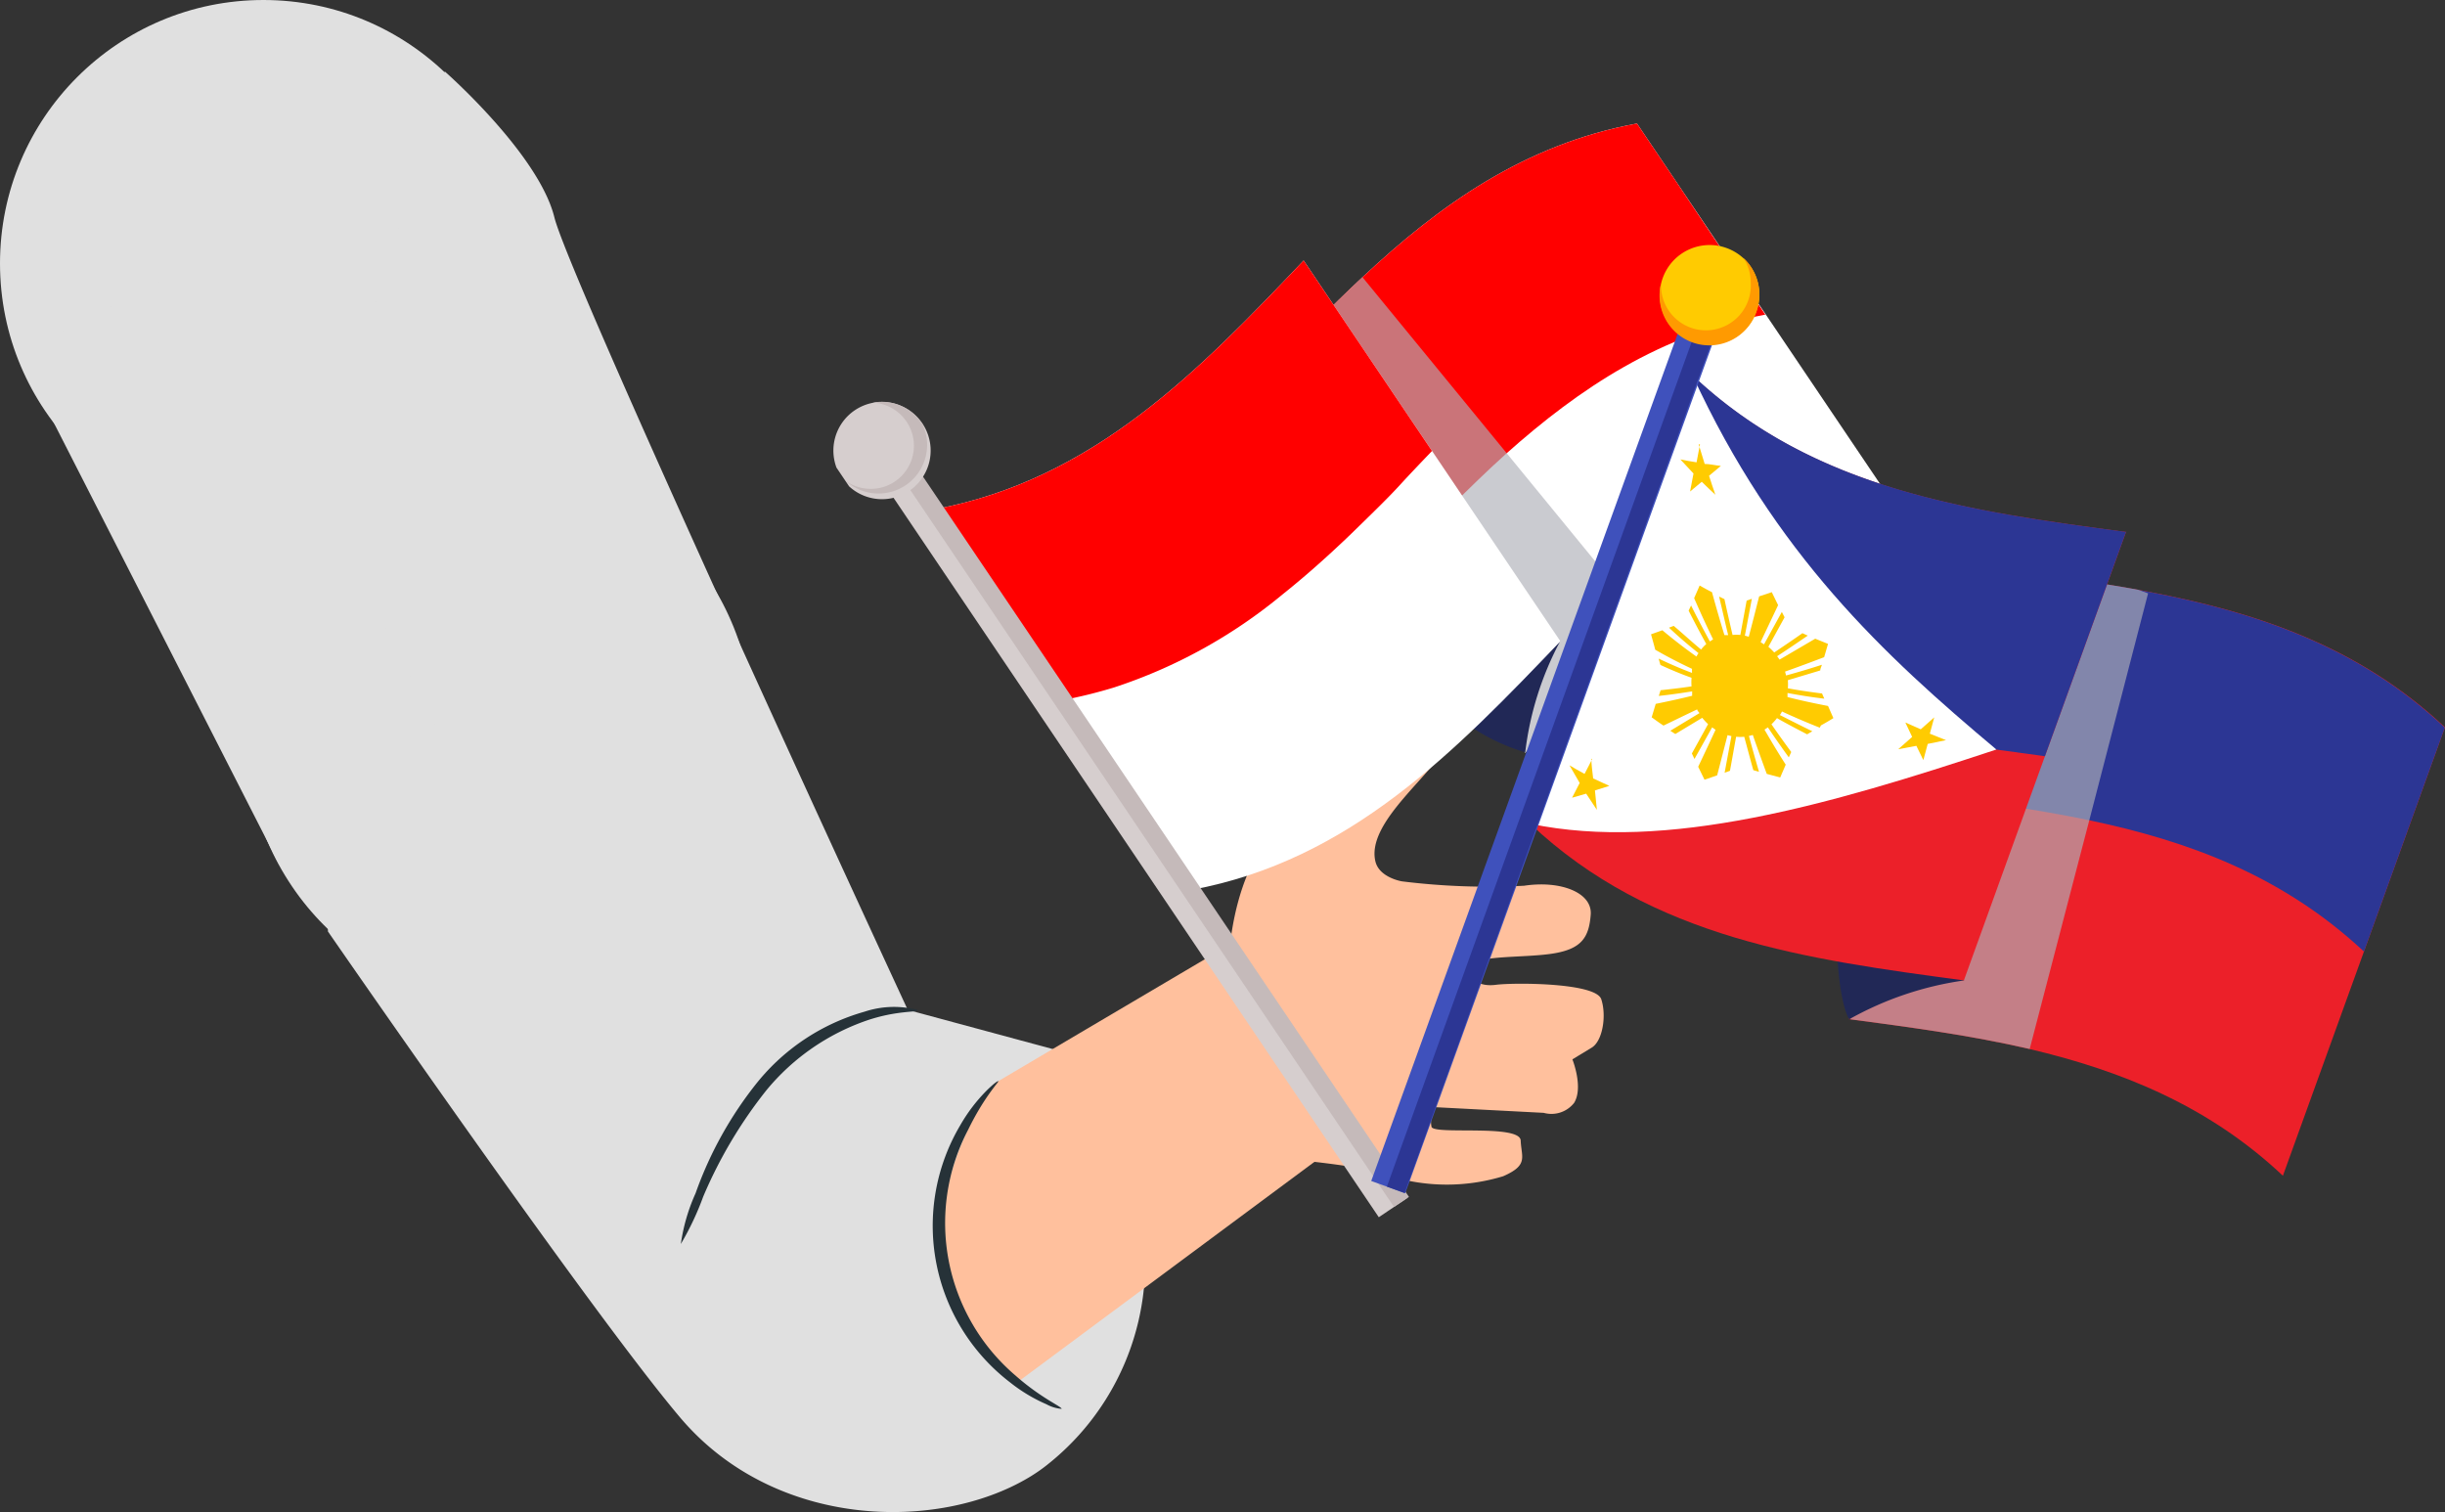 <svg xmlns="http://www.w3.org/2000/svg" xmlns:xlink="http://www.w3.org/1999/xlink" viewBox="0 0 150.83 93.28"><rect x="0" y="0" width="150.83" height="93.28" fill="#333333" stroke="none"/><defs><clipPath id="clip-path" transform="translate(0 -2.59)"><rect x="62.39" y="9.69" width="52.81" height="59.35" transform="translate(-6.83 56.38) rotate(-34)" style="fill:none"/></clipPath><clipPath id="clip-path-3" transform="translate(0 -2.59)"><rect x="84.8" y="18.66" width="10.69" height="29.93" transform="translate(-3.39 56.16) rotate(-34)" style="fill:none"/></clipPath><clipPath id="clip-path-4" transform="translate(0 -2.59)"><rect x="88.15" y="27.71" width="61.58" height="54.8" transform="translate(26.73 148.28) rotate(-70.16)" style="fill:none"/></clipPath><clipPath id="clip-path-6" transform="translate(0 -2.59)"><rect x="109.04" y="47.18" width="31.06" height="11.09" transform="matrix(0.34, -0.94, 0.94, 0.34, 32.69, 152.01)" style="fill:none"/></clipPath></defs><g id="Layer_2" data-name="Layer 2"><g id="Layer_1-2" data-name="Layer 1"><circle cx="16.25" cy="16.25" r="16.25" style="fill:#e0e0e0"/><ellipse cx="30.81" cy="45.13" rx="15.69" ry="16.5" style="fill:#e0e0e0"/><path id="Path_32606" data-name="Path 32606" d="M27.44,7s5.79,5.08,6.76,9S56,64.89,56,64.89l10.33,2.79L69,73.41A15.92,15.92,0,0,1,64.54,93a10.16,10.16,0,0,1-1.1.75c-5.59,3.32-15.62,3.19-21.47-3.7-5.54-6.54-21.74-30-21.74-30V31.26Z" transform="translate(0 -2.59)" style="fill:#e0e0e0"/><path id="Path_32607" data-name="Path 32607" d="M61.32,69.44l14.86-8.77,7.16,8.77-1.48,4.25L62.71,87.9a12.74,12.74,0,0,1-4.45-7.7c-.89-5.33,3.06-10.76,3.06-10.76" transform="translate(0 -2.59)" style="fill:#ffc09d"/><path id="Path_32608" data-name="Path 32608" d="M56.6,64.91c0,.14-1.26,0-3.12.63a13.9,13.9,0,0,0-6.18,4.28,28.14,28.14,0,0,0-3.92,6.59A17.46,17.46,0,0,1,42,79.33a11.47,11.47,0,0,1,.91-3.13,23.4,23.4,0,0,1,3.84-6.88A13.1,13.1,0,0,1,53.33,65a5.78,5.78,0,0,1,3.27-.11" transform="translate(0 -2.59)" style="fill:#263238"/><path id="Path_32609" data-name="Path 32609" d="M75.84,65.54c-.08-.27-.69-6.58,2-10.7a23.79,23.79,0,0,1,6.57-6.73c1.46-1.17,4.49-5.7,5-4.6a5.9,5.9,0,0,1,0,4.73c-.77,2-5.17,5-4.56,7.5.25,1,1.64,1.22,1.64,1.22a43,43,0,0,0,7.53.27c2.23-.34,4.22.41,4.11,1.79s-.54,2.12-2.38,2.4-4.84.07-5,.82.46,1.24,1.54,1.1,6.15-.14,6.49.89.08,2.61-.61,3L97,67.94s.69,1.72.11,2.68a1.78,1.78,0,0,1-1.88.62l-6.72-.35a1.8,1.8,0,0,0-.2,1.22c.2.5,5.46-.19,5.5.84s.5,1.51-1.08,2.2a11.93,11.93,0,0,1-6.95,0C84.37,74.47,78.41,74,78.41,74Z" transform="translate(0 -2.59)" style="fill:#ffc09d"/><path id="Path_32619" data-name="Path 32619" d="M65.49,89.5a2.27,2.27,0,0,1-.93-.28,10,10,0,0,1-2.26-1.36A12.17,12.17,0,0,1,59.24,72a10.29,10.29,0,0,1,1.6-2.11c.44-.44.72-.64.75-.6s-.9,1-1.87,3a12.37,12.37,0,0,0,2.93,15.16c1.62,1.43,2.9,1.93,2.84,2.06" transform="translate(0 -2.59)" style="fill:#263238"/><rect x="8.5" y="19.62" width="12.5" height="35.4" transform="translate(-15.35 8.19) rotate(-27.03)" style="fill:#e0e0e0"/><g id="Group_11903" data-name="Group 11903"><g style="clip-path:url(#clip-path)"><g id="Group_11902" data-name="Group 11902"><g id="Group_11901" data-name="Group 11901"><g style="clip-path:url(#clip-path)"><g id="Group_11900" data-name="Group 11900"><path id="Path_32645" data-name="Path 32645" d="M101,10.21l15.84,23.48c-6,1.12-10.72,4.06-15,7.73-2.72,2.34-5.24,5-7.76,7.61L78.24,25.54c1.91-2,3.82-4,5.81-5.85,4.77-4.46,10-8.2,16.93-9.48" transform="translate(0 -2.59)" style="fill:#fff"/><path id="Path_32646" data-name="Path 32646" d="M101,10.21,108.9,22c-6.45,1.2-11.45,4.53-16,8.59-2.35,2.12-4.56,4.43-6.78,6.74L78.24,25.54c1.91-2,3.82-4,5.81-5.85,4.77-4.46,10-8.2,16.93-9.48" transform="translate(0 -2.59)" style="fill:red"/><g id="Group_11899" data-name="Group 11899" style="opacity:0.66"><g id="Group_11898" data-name="Group 11898"><g style="clip-path:url(#clip-path-3)"><g id="Group_11897" data-name="Group 11897"><path id="Path_32647" data-name="Path 32647" d="M101.85,41.42c-2.72,2.34-5.24,5-7.76,7.61L78.24,25.54c1.91-2,3.82-4,5.81-5.85l8.89,10.85Z" transform="translate(0 -2.59)" style="fill:#afb0b8"/></g></g></g></g><path id="Path_32648" data-name="Path 32648" d="M94.09,49a19.41,19.41,0,0,1,2.17-6.88l-4.85,3.6-.85,1.58A12.3,12.3,0,0,0,94.09,49" transform="translate(0 -2.59)" style="fill:#212856"/><path id="Path_32649" data-name="Path 32649" d="M80.42,18.66,96.26,42.15c-6.47,6.76-12.94,13.51-22.73,15.33L57.69,34C67.48,32.17,74,25.42,80.42,18.66" transform="translate(0 -2.59)" style="fill:#fff"/><path id="Path_32650" data-name="Path 32650" d="M80.42,18.66l7.92,11.75c-.68.71-1.36,1.42-2,2.12s-1.52,1.56-2.3,2.32c-.45.44-.89.87-1.34,1.29-1.16,1.09-2.34,2.13-3.57,3.11A31.79,31.79,0,0,1,68.72,45a30,30,0,0,1-3.11.77L57.69,34C67.48,32.17,74,25.42,80.42,18.66" transform="translate(0 -2.59)" style="fill:red"/><rect id="Rectangle_6927" data-name="Rectangle 6927" x="69.44" y="26.61" width="2.15" height="55.19" transform="translate(-18.25 46.11) rotate(-34)" style="fill:#d6cece"/><rect id="Rectangle_6928" data-name="Rectangle 6928" x="70.39" y="26.32" width="1.11" height="55.19" transform="matrix(0.83, -0.56, 0.56, 0.83, -18.02, 46.3)" style="fill:#c5baba"/><path id="Path_32651" data-name="Path 32651" d="M56.88,28.68a3,3,0,1,1-4.12-.8h0a3,3,0,0,1,4.12.8" transform="translate(0 -2.59)" style="fill:#d6cece"/><path id="Path_32652" data-name="Path 32652" d="M56.87,28.68a3,3,0,0,1-4.7,3.57,2.66,2.66,0,1,0,1.67-4.82,2.94,2.94,0,0,1,3,1.25" transform="translate(0 -2.59)" style="fill:#c5baba"/></g></g></g></g></g></g><g id="Group_11885" data-name="Group 11885"><g style="clip-path:url(#clip-path-4)"><g id="Group_11884" data-name="Group 11884"><g id="Group_11883" data-name="Group 11883"><g style="clip-path:url(#clip-path-4)"><g id="Group_11882" data-name="Group 11882"><path id="Path_32625" data-name="Path 32625" d="M150.83,47.46l-10,27.66c-4.59-4.33-10-6.49-15.64-7.82-3.62-.84-7.37-1.34-11.13-1.84l10-27.66c2.84.38,5.68.76,8.46,1.29,6.66,1.26,13,3.37,18.31,8.37" transform="translate(0 -2.59)" style="fill:#ec2029"/><path id="Path_32626" data-name="Path 32626" d="M150.83,47.46l-5,13.83c-5-4.67-10.81-6.82-17-8.11-3.21-.67-6.5-1.11-9.8-1.55l5-13.83c2.84.38,5.68.76,8.46,1.29,6.66,1.26,13,3.37,18.31,8.37" transform="translate(0 -2.59)" style="fill:#2c3694"/><g id="Group_11881" data-name="Group 11881" style="opacity:0.66"><g id="Group_11880" data-name="Group 11880"><g style="clip-path:url(#clip-path-6)"><g id="Group_11879" data-name="Group 11879"><path id="Path_32627" data-name="Path 32627" d="M125.21,67.3c-3.62-.84-7.37-1.34-11.13-1.84l10-27.66c2.84.38,5.68.76,8.46,1.29l-3.65,14.09Z" transform="translate(0 -2.59)" style="fill:#afb0b8"/></g></g></g></g><path id="Path_32628" data-name="Path 32628" d="M114.09,65.46a20.24,20.24,0,0,1,7.09-2.39l-6-1.86-1.84.26s.11,2.92.74,4" transform="translate(0 -2.59)" style="fill:#212856"/><path id="Path_32629" data-name="Path 32629" d="M131.15,35.41l-10,27.66c-9.62-1.29-19.24-2.57-26.75-9.66l10-27.65c7.53,7.09,17.15,8.37,26.76,9.65" transform="translate(0 -2.59)" style="fill:#ec2029"/><path id="Path_32630" data-name="Path 32630" d="M131.15,35.41l-5,13.83-3-.41c-1.12-.16-2.24-.32-3.35-.51-.64-.1-1.27-.21-1.9-.33-1.62-.3-3.22-.66-4.8-1.09A33,33,0,0,1,102,41.72a27.37,27.37,0,0,1-2.56-2.14l5-13.82c7.53,7.09,17.15,8.37,26.76,9.65" transform="translate(0 -2.59)" style="fill:#2c3694"/><path id="Path_32631" data-name="Path 32631" d="M123.14,48.83c-10.25,3.4-20.33,6.32-28.72,4.58l10-27.65c5.06,11,11.81,17.26,18.74,23.07" transform="translate(0 -2.59)" style="fill:#fff"/><path id="Path_32632" data-name="Path 32632" d="M112.33,47.34c.26-.14.51-.29.77-.45l-.33-.75c-.84-.16-1.68-.34-2.5-.55,0-.08,0-.17,0-.25.75.14,1.5.26,2.27.35l-.14-.32c-.71-.09-1.41-.19-2.11-.32a2.79,2.79,0,0,0,0-.5l2-.6c0-.12.07-.23.1-.35-.74.24-1.48.46-2.21.66l-.06-.24c.79-.28,1.6-.58,2.41-.89l.24-.82-.79-.32-2.2,1.29-.15-.21c.63-.41,1.26-.84,1.89-1.27l-.33-.15c-.58.41-1.16.8-1.74,1.19a4,4,0,0,0-.36-.35l1-1.82-.17-.33-1.1,2-.21-.14,1.08-2.28-.39-.8-.78.26c-.21.83-.42,1.66-.64,2.49l-.24-.07.43-2.27-.32.11-.39,2.12a1.94,1.94,0,0,0-.48,0c-.17-.73-.34-1.47-.5-2.21l-.33-.16c.19.8.37,1.6.56,2.38l-.23,0c-.27-.87-.52-1.75-.77-2.65-.26-.13-.51-.27-.76-.41l-.34.78c.38.87.77,1.72,1.17,2.54l-.2.13c-.39-.72-.78-1.46-1.16-2.22l-.15.32c.36.71.72,1.39,1.09,2.06a2.08,2.08,0,0,0-.32.34c-.57-.47-1.14-1-1.69-1.46l-.29.11c.59.56,1.2,1.08,1.82,1.57a2.39,2.39,0,0,0-.13.21q-1.06-.75-2.1-1.62l-.7.25c.09.32.18.64.26.95.74.43,1.5.82,2.27,1.18a2.21,2.21,0,0,0,0,.25c-.7-.26-1.38-.56-2.06-.88l.11.39c.63.29,1.27.56,1.92.79a3.11,3.11,0,0,0,0,.53c-.65.1-1.28.17-1.91.24l-.11.35c.68-.07,1.36-.17,2.06-.28a2.56,2.56,0,0,0,0,.27c-.76.19-1.51.35-2.25.5l-.25.83c.24.17.48.35.73.51.69-.33,1.38-.67,2.08-1,0,.08.09.16.14.23l-1.8,1.09.31.2,1.66-1a3.33,3.33,0,0,0,.36.39l-1,1.81.16.34,1.09-1.95.21.15c-.35.76-.71,1.52-1.07,2.28l.39.8.78-.27.64-2.48.24.06-.42,2.26.33-.12c.13-.7.25-1.4.38-2.1a2.77,2.77,0,0,0,.5,0c.19.69.37,1.38.56,2.06l.35.1c-.21-.73-.42-1.46-.62-2.21l.24-.06c.28.81.57,1.61.86,2.4l.83.22.34-.79c-.45-.7-.88-1.42-1.31-2.16l.21-.14c.42.63.85,1.24,1.29,1.85l.15-.33c-.41-.56-.82-1.13-1.22-1.71a3.07,3.07,0,0,0,.34-.38c.61.35,1.23.67,1.86,1l.32-.19c-.68-.33-1.35-.67-2-1a1.59,1.59,0,0,0,.13-.22c.77.36,1.55.69,2.33,1" transform="translate(0 -2.59)" style="fill:#ffcb01"/><path id="Path_32633" data-name="Path 32633" d="M98.17,49.39c0,.41.07.81.11,1.22l1,.46-.89.28.12,1.2-.66-1-.87.25.47-.91-.63-1.09c.3.18.61.36.93.53l.47-.91" transform="translate(0 -2.59)" style="fill:#ffcb01"/><path id="Path_32634" data-name="Path 32634" d="M104.79,30c.12.41.25.81.37,1.21.32,0,.64.09,1,.12l-.73.61q.19.6.39,1.17c-.28-.26-.56-.52-.84-.8l-.72.6.21-1.11-.81-.87c.31.06.63.13,1,.18l.21-1.11" transform="translate(0 -2.59)" style="fill:#ffcb01"/><path id="Path_32635" data-name="Path 32635" d="M119.32,46.85l-.27,1,1,.4-1.13.23-.27,1-.43-.88-1.12.21.86-.76-.42-.89.95.42.86-.76" transform="translate(0 -2.59)" style="fill:#ffcb01"/><rect id="Rectangle_6910" data-name="Rectangle 6910" x="66.69" y="47.77" width="57.27" height="2.23" transform="matrix(0.34, -0.94, 0.94, 0.34, 16.99, 119.36)" style="fill:#3f51bc"/><rect id="Rectangle_6911" data-name="Rectangle 6911" x="67.19" y="48.48" width="57.27" height="1.16" transform="translate(17.15 119.95) rotate(-70.16)" style="fill:#2c3694"/><path id="Path_32636" data-name="Path 32636" d="M108.35,21.82a3.07,3.07,0,1,1-1.84-3.93,3.06,3.06,0,0,1,1.84,3.93h0" transform="translate(0 -2.59)" style="fill:#ffcb01"/><path id="Path_32637" data-name="Path 32637" d="M108.35,21.82a3.07,3.07,0,0,1-5.88-1.75A2.77,2.77,0,1,0,108,20a2.73,2.73,0,0,0-.46-1.51,3.09,3.09,0,0,1,.81,3.31" transform="translate(0 -2.59)" style="fill:#ff9a01"/></g></g></g></g></g></g></g></g></svg>